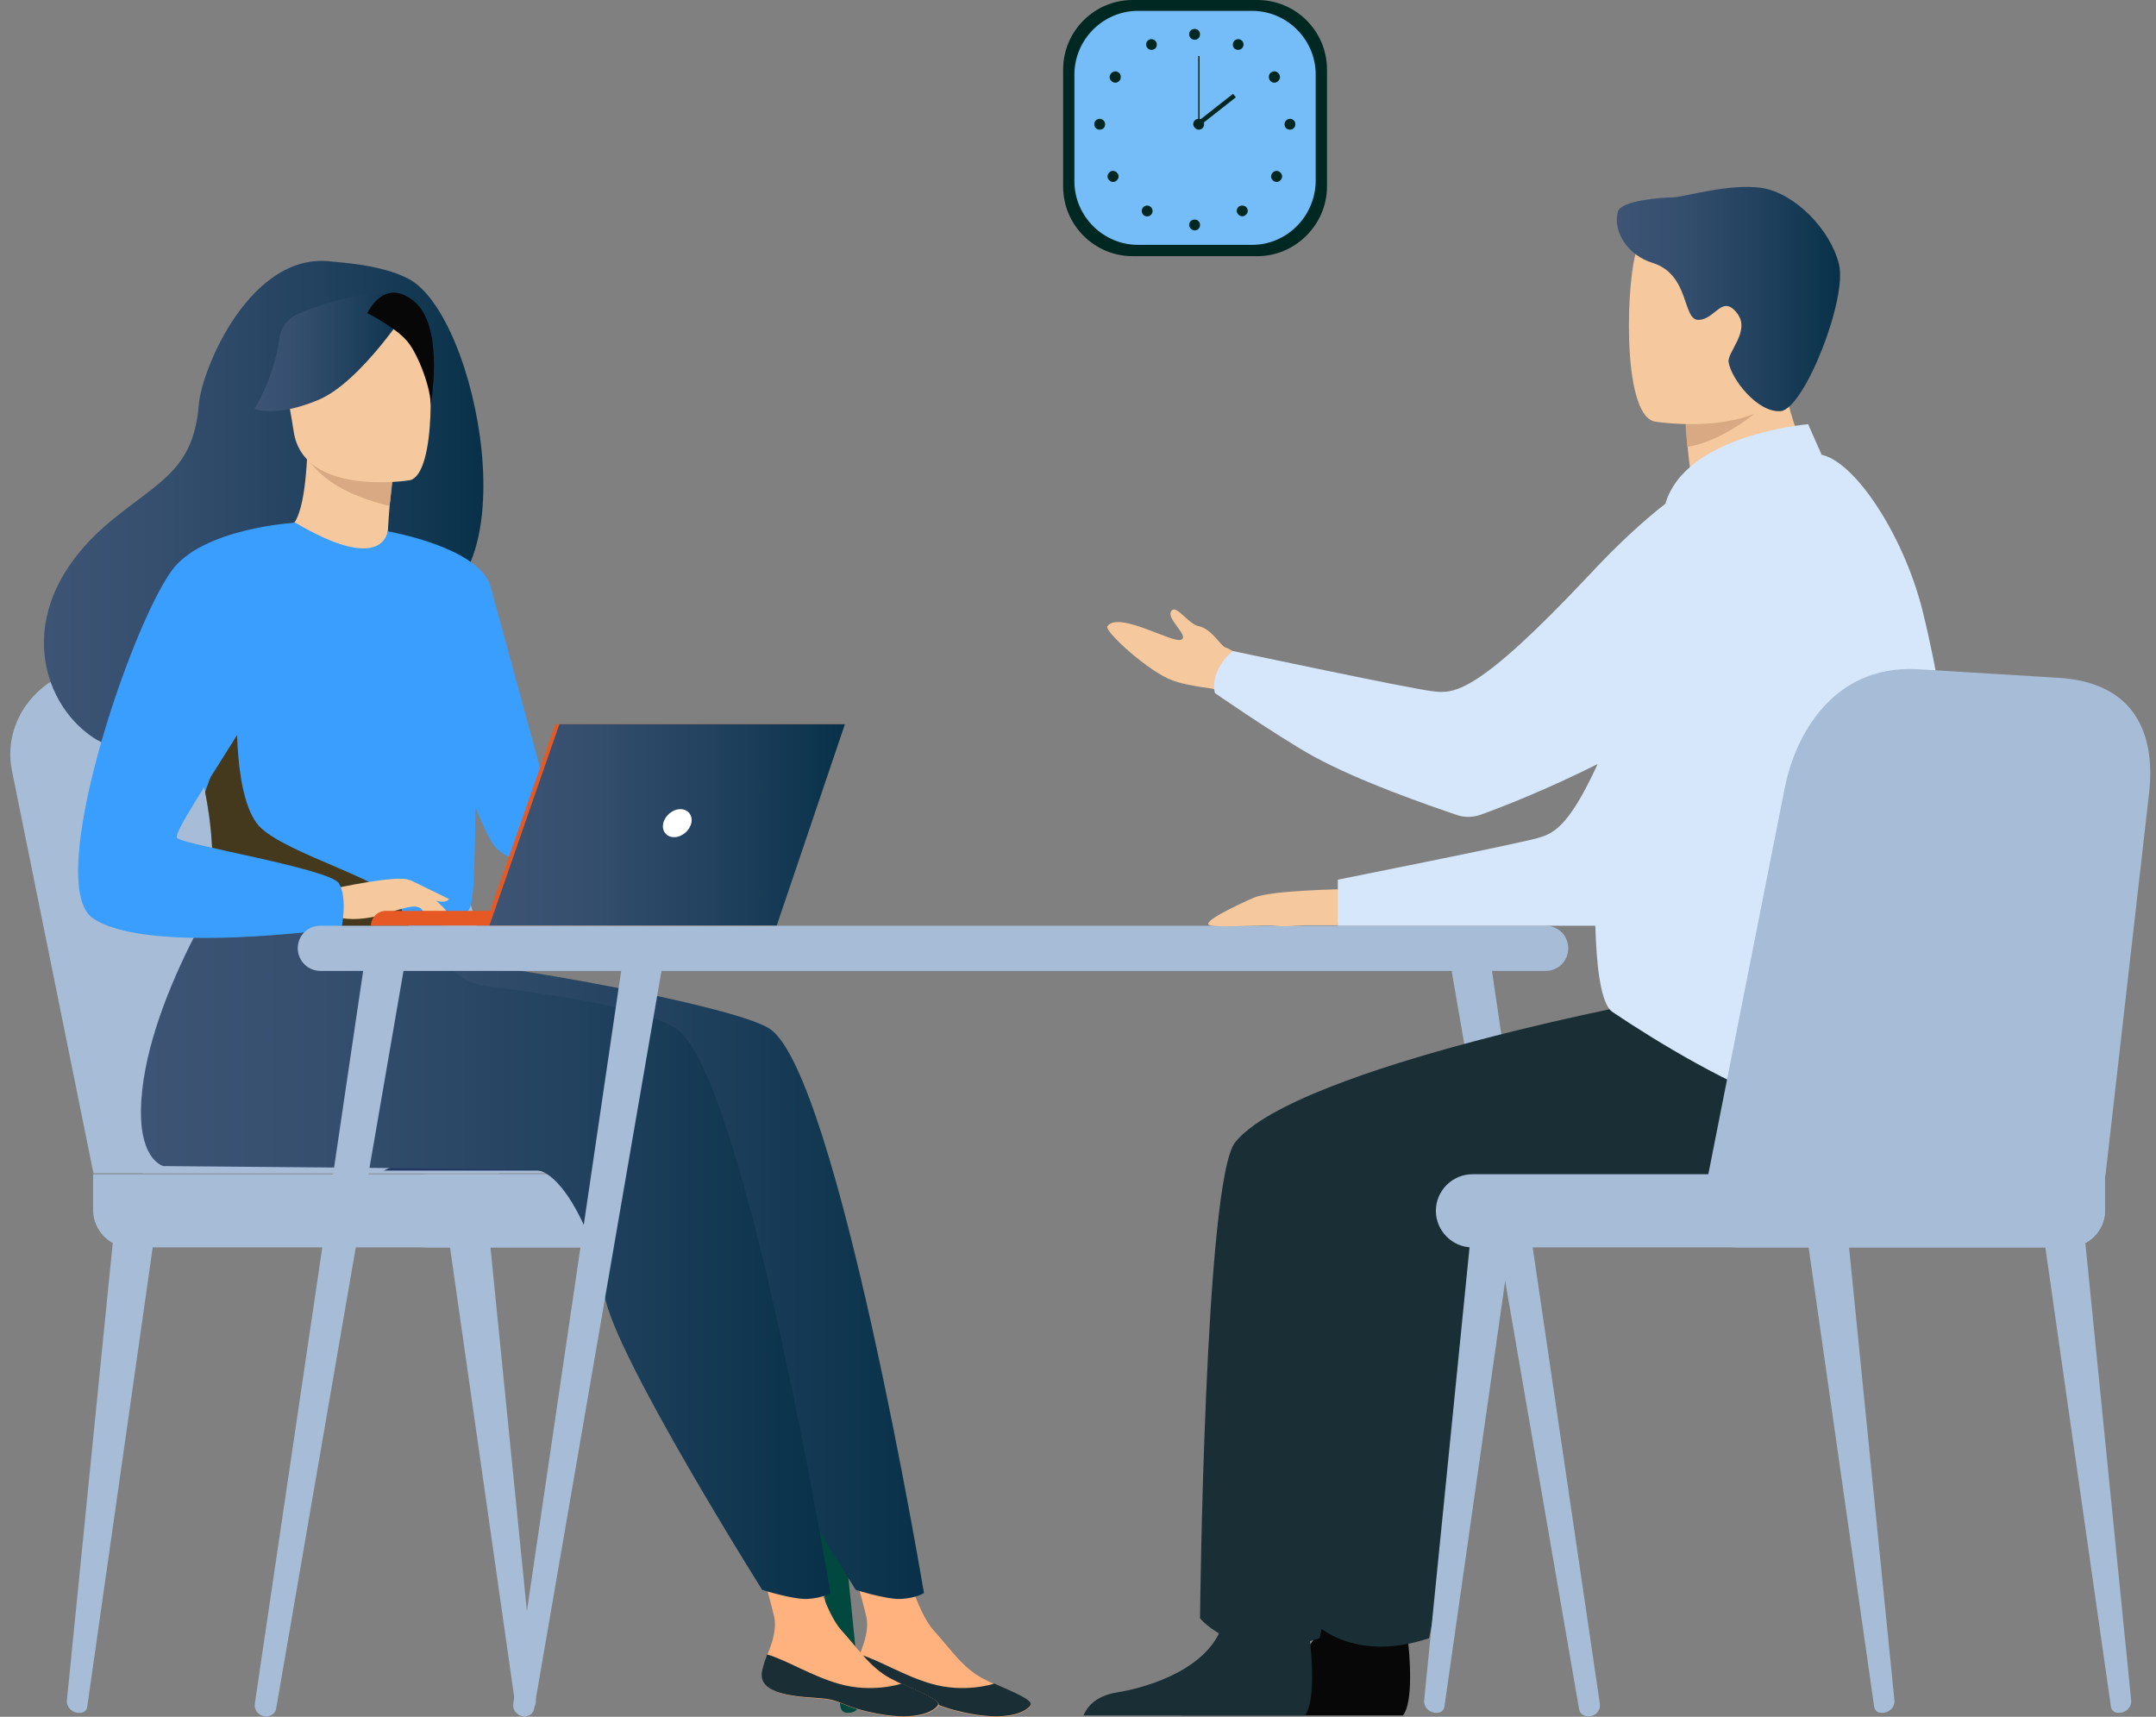 <svg width="162" height="129" viewBox="0 0 162 129" fill="none" xmlns="http://www.w3.org/2000/svg">
<rect x="0" y="0" width="162" height="129" fill="#808080" stroke="none"/>
<path d="M39.314 128.698H39.382C39.891 128.698 40.298 128.257 40.264 127.782L36.802 93.222L33.78 93.494L38.737 128.223C38.771 128.528 39.008 128.732 39.314 128.698Z" fill="#A7BCD6"/>
<path d="M5.976 128.698H5.908C5.399 128.698 4.991 128.257 5.025 127.782L8.488 93.222L11.509 93.494L6.553 128.257C6.519 128.528 6.282 128.732 5.976 128.698Z" fill="#A7BCD6"/>
<path d="M63.723 128.698H63.791C64.3 128.698 64.707 128.257 64.674 127.782L61.211 93.222L58.19 93.494L63.146 128.223C63.18 128.528 63.417 128.732 63.723 128.698Z" fill="#01483F"/>
<path d="M7.029 88.198L0.885 57.848C0.104 53.74 3.499 49.972 7.912 50.074L19.76 50.345C23.834 50.447 27.398 53.163 28.519 57.101L37.515 88.164H7.029V88.198Z" fill="#A7BCD6"/>
<path d="M10.73 88.198L4.586 57.848C3.805 53.74 7.2 49.972 11.613 50.074L23.461 50.345C27.535 50.447 31.099 53.163 32.22 57.101L41.216 88.164H10.73V88.198Z" fill="#A7BCD6"/>
<path d="M9.78 93.731H54.524C56.051 93.731 57.274 92.475 57.274 90.981C57.274 89.454 56.017 88.232 54.524 88.232H6.996V90.981C7.03 92.475 8.252 93.731 9.78 93.731Z" fill="#A7BCD6"/>
<path d="M32.118 93.731H59.208C60.736 93.731 61.958 92.475 61.958 90.981C61.958 89.454 60.702 88.232 59.208 88.232H32.118C30.59 88.232 29.368 89.488 29.368 90.981C29.334 92.475 30.59 93.731 32.118 93.731Z" fill="#A7BCD6"/>
<path d="M94.481 19.249H85.111C82.225 19.249 79.883 16.906 79.883 14.021V5.228C79.883 2.342 82.225 0 85.111 0H94.481C97.366 0 99.709 2.342 99.709 5.228V14.021C99.709 16.872 97.332 19.249 94.481 19.249Z" fill="#002822"/>
<path d="M94.073 18.4H85.518C82.904 18.4 80.731 16.261 80.731 13.613V5.601C80.731 2.987 82.87 0.815 85.518 0.815H94.073C96.687 0.815 98.86 2.953 98.86 5.601V13.613C98.826 16.261 96.687 18.4 94.073 18.4Z" fill="#75BDF9"/>
<path d="M89.353 2.58C89.353 2.342 89.523 2.173 89.761 2.173C89.999 2.173 90.168 2.342 90.168 2.58C90.168 2.818 89.999 2.987 89.761 2.987C89.557 2.987 89.353 2.818 89.353 2.58Z" fill="#002822"/>
<path d="M92.681 3.157C92.782 2.954 93.054 2.886 93.224 2.987C93.427 3.089 93.495 3.361 93.394 3.531C93.292 3.734 93.02 3.802 92.85 3.7C92.647 3.632 92.579 3.361 92.681 3.157Z" fill="#002822"/>
<path d="M95.532 5.432C95.736 5.296 95.974 5.364 96.109 5.568C96.245 5.771 96.177 6.009 95.974 6.145C95.77 6.28 95.532 6.213 95.396 6.009C95.295 5.805 95.329 5.534 95.532 5.432Z" fill="#002822"/>
<path d="M96.924 8.928C97.162 8.928 97.331 9.098 97.331 9.336C97.331 9.573 97.162 9.743 96.924 9.743C96.686 9.743 96.517 9.573 96.517 9.336C96.517 9.098 96.72 8.928 96.924 8.928Z" fill="#002822"/>
<path d="M96.211 12.968C96.381 13.138 96.381 13.376 96.211 13.546C96.041 13.715 95.804 13.715 95.634 13.546C95.464 13.376 95.464 13.138 95.634 12.968C95.804 12.799 96.041 12.799 96.211 12.968Z" fill="#002822"/>
<path d="M93.631 15.548C93.801 15.718 93.801 15.956 93.631 16.125C93.461 16.295 93.224 16.295 93.054 16.125C92.884 15.956 92.884 15.718 93.054 15.548C93.224 15.413 93.461 15.413 93.631 15.548Z" fill="#002822"/>
<path d="M89.353 16.906C89.353 16.669 89.523 16.499 89.761 16.499C89.999 16.499 90.168 16.669 90.168 16.906C90.168 17.144 89.999 17.314 89.761 17.314C89.557 17.314 89.353 17.11 89.353 16.906Z" fill="#002822"/>
<path d="M86.876 3.157C86.774 2.953 86.502 2.885 86.333 2.987C86.129 3.089 86.061 3.361 86.163 3.531C86.265 3.734 86.536 3.802 86.706 3.7C86.91 3.632 86.978 3.361 86.876 3.157Z" fill="#002822"/>
<path d="M84.024 5.432C83.82 5.296 83.582 5.364 83.447 5.567C83.311 5.771 83.379 6.009 83.582 6.145C83.786 6.28 84.024 6.212 84.159 6.009C84.261 5.805 84.227 5.533 84.024 5.432Z" fill="#002822"/>
<path d="M82.632 8.928C82.394 8.928 82.225 9.098 82.225 9.336C82.225 9.573 82.394 9.743 82.632 9.743C82.87 9.743 83.039 9.573 83.039 9.336C83.039 9.098 82.836 8.928 82.632 8.928Z" fill="#002822"/>
<path d="M83.345 12.968C83.175 13.138 83.175 13.376 83.345 13.545C83.515 13.715 83.752 13.715 83.922 13.545C84.092 13.376 84.092 13.138 83.922 12.968C83.752 12.798 83.481 12.798 83.345 12.968Z" fill="#002822"/>
<path d="M86.196 16.261C86.421 16.261 86.604 16.079 86.604 15.854C86.604 15.629 86.421 15.446 86.196 15.446C85.972 15.446 85.789 15.629 85.789 15.854C85.789 16.079 85.972 16.261 86.196 16.261Z" fill="#002822"/>
<path d="M89.66 9.336C89.66 9.098 89.83 8.928 90.067 8.928C90.305 8.928 90.475 9.098 90.475 9.336C90.475 9.573 90.305 9.743 90.067 9.743C89.864 9.743 89.66 9.539 89.66 9.336Z" fill="#002822"/>
<path d="M90.135 4.209H90.033V9.336H90.135V4.209Z" fill="#002822"/>
<path d="M92.65 7.048L89.926 9.186L90.135 9.453L92.859 7.315L92.65 7.048Z" fill="#002822"/>
<path d="M47.834 81.849C45.288 86.263 42.097 87.96 42.097 87.96H28.823C28.857 87.96 49.769 78.489 47.834 81.849Z" fill="#233862"/>
<path d="M64.197 125.711C64.061 127.103 65.996 127.476 68.237 127.612C70.477 127.748 69.798 128.189 72.888 128.8C75.977 129.377 77.199 128.562 77.437 128.155C77.64 127.781 76.215 127.204 74.687 126.525C74.483 126.457 74.313 126.356 74.11 126.254C72.412 125.473 71.462 123.945 70.138 122.486C68.882 121.128 67.727 116.782 67.727 116.782L63.552 115.832C63.552 115.832 64.672 119.736 65.079 121.399C65.317 122.384 64.944 123.47 64.604 124.285C64.434 124.76 64.265 125.201 64.197 125.711Z" fill="#FFB27D"/>
<path d="M68.237 127.578C70.478 127.714 69.799 128.155 72.888 128.766C75.977 129.343 77.199 128.528 77.437 128.121C77.641 127.748 76.215 127.171 74.687 126.492L74.653 126.525C74.653 126.525 72.481 127.238 70.002 126.525C67.965 125.948 66.03 124.726 64.605 124.319C64.435 124.76 64.265 125.235 64.197 125.711C64.061 127.103 65.996 127.442 68.237 127.578Z" fill="#1A2E35"/>
<path d="M57.882 77.334C55.642 75.773 40.772 72.955 33.202 72.14L24.817 64.841C24.817 64.841 17.688 75.399 17.62 83.479C17.586 87.247 19.317 87.621 19.317 87.621C19.317 87.621 46.17 87.824 47.358 87.926C49.293 88.13 51.84 92.917 52.451 97.296C53.096 101.675 64.299 119.464 64.299 119.464C64.299 119.464 66.641 120.211 67.727 120.143C68.882 120.075 69.425 119.702 69.425 119.702C69.425 119.702 62.941 80.899 57.882 77.334Z" fill="url(#paint0_linear_192_3846)"/>
<path d="M57.272 125.711C57.136 127.103 59.071 127.476 61.312 127.612C63.552 127.748 62.873 128.189 65.963 128.8C69.052 129.377 70.274 128.562 70.512 128.155C70.716 127.781 69.29 127.204 67.762 126.525C67.558 126.457 67.389 126.356 67.185 126.254C65.487 125.473 64.537 123.945 63.213 122.486C61.957 121.128 60.803 116.782 60.803 116.782L56.627 115.832C56.627 115.832 57.747 119.736 58.155 121.399C58.392 122.384 58.019 123.47 57.679 124.285C57.476 124.76 57.306 125.201 57.272 125.711Z" fill="#FFB27D"/>
<path d="M61.277 127.578C63.518 127.714 62.839 128.155 65.928 128.766C69.017 129.343 70.239 128.528 70.477 128.121C70.681 127.748 69.255 127.171 67.727 126.492L67.693 126.525C67.693 126.525 65.521 127.238 63.042 126.525C61.005 125.948 59.07 124.726 57.645 124.319C57.475 124.76 57.305 125.235 57.237 125.711C57.101 127.103 59.036 127.442 61.277 127.578Z" fill="#1A2E35"/>
<path d="M50.855 77.334C48.92 75.976 43.047 74.89 36.563 74.109C34.764 73.906 33.304 72.582 32.862 70.85L17.789 64.841C17.789 64.841 10.66 75.399 10.592 83.479C10.558 87.247 12.29 87.621 12.29 87.621C12.29 87.621 39.143 87.824 40.331 87.926C42.266 88.13 44.812 92.917 45.423 97.296C46.068 101.675 57.271 119.464 57.271 119.464C57.271 119.464 59.614 120.211 60.7 120.143C61.854 120.075 62.398 119.702 62.398 119.702C62.398 119.702 55.947 80.899 50.855 77.334Z" fill="url(#paint1_linear_192_3846)"/>
<path d="M30.69 20.946C28.619 19.86 25.462 19.724 24.953 19.656C18.842 18.841 15.142 27.736 14.938 30.418C14.531 35.374 11.917 36.155 8.216 39.244C0.782 45.491 2.954 52.756 7.028 55.438C9.473 57.067 13.75 55.438 13.75 55.438C13.818 55.471 25.496 48.919 31.233 45.728C39.89 44.54 35.986 23.73 30.69 20.946Z" fill="url(#paint2_linear_192_3846)"/>
<path d="M29.434 42.707C29.468 42.707 26.718 43.963 24.715 43.318C22.848 42.707 21.219 39.889 21.219 39.889C22.034 39.787 22.848 38.973 23.086 34.22L23.459 34.322L29.502 35.849C29.502 35.849 29.265 37.751 29.163 39.584C29.061 41.077 29.095 42.537 29.434 42.707Z" fill="#F5C99D"/>
<path d="M29.502 35.849C29.502 35.849 29.502 36.257 29.264 38.022C25.869 37.173 24.341 36.019 23.289 34.729L29.502 35.849Z" fill="#D8A982"/>
<path d="M30.792 36.087C30.792 36.087 22.814 37.377 22.067 32.421C21.321 27.43 19.827 24.239 24.885 23.221C29.944 22.168 31.233 23.933 31.878 25.529C32.523 27.125 32.829 35.612 30.792 36.087Z" fill="#F5C99D"/>
<path d="M30.793 22.983C30.793 22.983 27.16 28.686 23.935 30.044C20.71 31.402 19.114 30.723 19.114 30.723C19.114 30.723 20.574 28.483 20.981 25.495C21.083 24.613 21.66 23.866 22.509 23.526C24.784 22.61 29.299 21.15 30.793 22.983Z" fill="url(#paint3_linear_192_3846)"/>
<path d="M27.602 23.526C27.602 23.526 29.74 24.613 30.589 25.631C31.438 26.616 32.422 29.297 32.354 30.486C32.354 30.486 33.407 24.748 31.234 22.745C28.892 20.675 27.602 23.526 27.602 23.526Z" fill="#070707"/>
<path d="M35.816 54.861C35.579 71.088 35.748 67.693 33.983 69.221C33.542 69.594 32.354 69.798 30.758 69.9C25.802 70.239 17.043 69.424 16.703 68.508C15.549 65.317 16.364 64.332 15.413 59.477C15.312 58.968 15.176 58.391 15.04 57.78C14.259 54.453 13.478 53.299 16.296 47.935C18.876 43.08 21.898 39.108 22.135 39.244C28.891 43.25 29.128 39.889 29.128 39.889C29.128 39.889 35.918 46.95 35.816 54.861Z" fill="#399EFD"/>
<path d="M29.129 39.923C29.129 39.923 36.054 41.111 36.869 44.099C37.684 47.086 42.505 64.74 42.505 64.74C42.505 64.74 38.974 65.385 37.31 63.755C35.681 62.126 31.607 48.58 31.607 48.58L29.129 39.923Z" fill="#399EFD"/>
<path d="M30.758 69.933C25.801 70.273 17.043 69.458 16.703 68.542C15.549 65.35 16.364 64.366 15.413 59.511L17.823 52.756C17.823 52.756 17.416 60.258 19.657 62.261C21.863 64.23 28.721 66.063 29.807 67.727C30.316 68.508 30.656 69.288 30.758 69.933Z" fill="#45391D"/>
<path d="M25.055 66.776C25.055 66.776 29.943 65.69 30.758 66.131C31.539 66.573 33.474 68.168 33.712 68.711C33.949 69.255 31.946 68.304 31.301 68.134C30.894 68.032 29.773 68.406 29.23 68.576C26.922 69.356 25.496 68.949 25.496 68.949L25.055 66.776Z" fill="#F5C99D"/>
<path d="M22.135 39.278C22.135 39.278 15.21 39.686 12.901 42.877C9.676 47.358 3.328 66.437 6.96 68.983C11.068 71.835 25.666 69.73 25.666 69.73C25.666 69.73 26.141 67.455 25.462 66.369C24.783 65.283 13.818 63.483 13.309 62.974C12.8 62.465 19.657 53.095 19.657 51.568C19.657 50.04 22.135 39.278 22.135 39.278Z" fill="#399EFD"/>
<path d="M30.996 67.489C30.996 67.489 32.014 68.813 32.354 68.983C32.694 69.153 32.897 69.085 32.897 69.085L32.218 67.829L30.996 67.489Z" fill="#F5C99D"/>
<path d="M30.758 66.097L33.745 67.557C33.745 67.557 33.609 67.761 33.236 67.761C32.863 67.761 31.946 67.421 31.946 67.421L30.758 66.097Z" fill="#F5C99D"/>
<path d="M41.758 69.56H27.873C27.873 68.949 28.382 68.44 28.993 68.44H41.758V69.56Z" fill="#E65924"/>
<path d="M41.725 54.419H63.18L58.054 69.56H36.429L41.725 54.419Z" fill="#E65924"/>
<path d="M63.485 54.419L58.359 69.56H36.768L42.03 54.419H63.485Z" fill="url(#paint4_linear_192_3846)"/>
<path d="M51.942 61.854C51.806 62.431 51.229 62.906 50.652 62.906C50.075 62.906 49.702 62.431 49.837 61.854C49.973 61.277 50.55 60.801 51.127 60.801C51.705 60.801 52.078 61.277 51.942 61.854Z" fill="white"/>
<path d="M24.07 72.955H116.138C117.089 72.955 117.836 72.208 117.836 71.257C117.836 70.307 117.089 69.56 116.138 69.56H24.07C23.12 69.56 22.373 70.307 22.373 71.257C22.373 72.174 23.12 72.955 24.07 72.955Z" fill="#A7BCD6"/>
<path d="M119.431 128.97H119.465C119.941 128.902 120.28 128.494 120.212 128.019L111.861 71.291L108.806 71.393L118.651 128.426C118.685 128.766 119.058 129.004 119.431 128.97Z" fill="#A7BCD6"/>
<path d="M19.928 128.97H19.894C19.419 128.902 19.079 128.494 19.147 128.019L27.533 71.291L30.588 71.393L20.743 128.427C20.675 128.766 20.302 129.004 19.928 128.97Z" fill="#A7BCD6"/>
<path d="M39.347 128.97H39.313C38.838 128.902 38.498 128.494 38.566 128.019L46.918 71.291L49.973 71.393L40.128 128.427C40.06 128.766 39.721 129.004 39.347 128.97Z" fill="#A7BCD6"/>
<path d="M88.776 128.902H105.411C106.226 127.917 105.92 124.319 105.784 123.165C105.751 122.927 105.751 122.791 105.751 122.791C105.751 122.791 100.081 118.242 99.3 121.739C99.266 121.841 99.233 121.943 99.233 122.044C98.248 125.303 93.835 126.763 91.288 127.171C89.625 127.442 89.014 128.325 88.776 128.902Z" fill="#070707"/>
<path d="M134.132 74.89C133.521 74.89 105.65 80.118 101.033 85.822C98.724 88.673 98.385 121.603 98.385 121.603C98.385 121.603 101.236 125.134 107.381 123.097C107.381 123.097 111.896 100.555 111.557 93.731C111.455 91.83 130.602 93.46 134.098 92.543C137.595 91.627 146.15 84.022 144.283 80.288C142.45 76.588 134.132 74.89 134.132 74.89Z" fill="#1A2E35"/>
<path d="M101.168 66.81C101.168 66.81 95.533 66.878 94.209 67.455C92.885 68.033 90.169 69.323 90.916 69.526C91.629 69.73 95.091 69.458 95.838 69.56C96.585 69.662 97.502 69.526 97.943 69.526C98.384 69.526 100.523 69.526 100.523 69.526L101.168 66.81Z" fill="#F5C99D"/>
<path d="M94.581 53.333C94.581 53.333 92.68 51.975 90.813 51.703C89.761 51.568 88.708 51.364 88.097 51.126C86.366 50.515 82.937 47.426 83.209 47.052C84.057 45.898 88.063 48.342 88.742 48.071C89.455 47.799 87.384 46.34 88.097 45.83C88.471 45.559 89.353 46.917 90.066 47.052C91.017 47.222 91.764 48.58 92.069 48.648C92.646 48.784 95.091 50.617 95.091 50.617L94.581 53.333Z" fill="#F5C99D"/>
<path d="M131.382 37.343C131.382 37.343 127.105 38.667 122.895 50.278C118.686 61.888 117.09 62.533 115.529 62.974C114.001 63.416 100.523 66.097 100.523 66.097V69.56H121.266C121.266 69.56 129.04 62.16 131.382 57.169C133.691 52.179 131.382 37.343 131.382 37.343Z" fill="#D6E7FC"/>
<path d="M81.41 128.902H98.045C98.86 127.917 98.554 124.319 98.418 123.165C98.384 122.927 98.384 122.791 98.384 122.791C98.384 122.791 92.715 118.242 91.934 121.739C91.9 121.841 91.866 121.943 91.866 122.044C90.882 125.303 86.469 126.763 83.922 127.171C82.259 127.442 81.648 128.325 81.41 128.902Z" fill="#1A2E35"/>
<path d="M125.917 74.89C125.305 74.89 97.434 80.118 92.817 85.822C90.508 88.673 90.169 121.603 90.169 121.603C90.169 121.603 93.021 125.134 99.165 123.097C99.165 123.097 103.68 100.555 103.341 93.731C103.239 91.83 122.386 93.46 125.883 92.543C129.379 91.627 137.934 84.022 136.067 80.288C134.234 76.588 125.917 74.89 125.917 74.89Z" fill="#1A2E35"/>
<path d="M127.682 41.01C129.685 40.84 131.79 40.297 133.623 39.72C135.897 38.973 137.731 37.92 136.542 35.816C135.456 33.914 133.691 29.637 133.826 26.072L129.583 29.467L126.697 31.776C126.697 31.776 126.697 33.134 127.037 35.544C127.105 35.985 127.173 36.461 127.24 36.97C127.308 37.377 127.105 37.785 126.765 37.988C126.731 37.988 126.731 38.022 126.697 38.022C125.271 38.939 125.984 41.145 127.682 41.01Z" fill="#F5C99D"/>
<path d="M126.698 31.267C126.698 31.267 126.562 31.776 126.8 33.575C129.346 33.168 131.756 31.131 131.756 31.131C130.466 30.757 129.991 29.365 129.006 29.501L126.698 31.267Z" fill="#D8A982"/>
<path d="M124.321 31.674C124.321 31.674 134.166 33.303 135.082 27.159C135.999 21.014 137.9 17.076 131.654 15.786C125.407 14.496 123.811 16.635 123.031 18.638C122.216 20.573 121.775 31.097 124.321 31.674Z" fill="#F5C99D"/>
<path d="M121.571 15.888C121.163 17.382 122.284 19.181 124.185 19.758C127.002 20.641 126.391 24.103 127.647 24.035C128.903 24.002 129.413 22.032 130.567 23.594C131.518 24.918 129.752 26.48 129.888 27.227C130.092 28.483 132.061 31.029 133.792 30.893C135.557 30.757 138.85 22.406 138.171 19.826C137.526 17.246 134.878 14.53 132.4 14.123C129.922 13.749 126.459 14.835 125.644 14.835C124.83 14.835 121.808 15.073 121.571 15.888Z" fill="url(#paint5_linear_192_3846)"/>
<path d="M144.452 45.864C143.026 40.127 139.088 34.118 136.44 34.118C131.891 34.118 125.407 35.306 122.759 41.824C120.824 46.611 118.244 74.109 121.163 76.044C127.851 80.525 143.332 89.658 146.082 80.322C148.594 71.801 146.93 55.811 144.452 45.864Z" fill="#D6E7FC"/>
<path d="M133.453 40.161C132.163 36.8 127.988 35.646 125.136 37.852C123.608 39.041 121.707 40.738 119.433 43.182C110.98 52.179 109.248 52.145 107.653 51.941C106.057 51.771 92.647 48.92 92.647 48.92C92.647 48.92 91.969 49.429 91.561 50.244C91.018 51.33 91.29 52.077 91.29 52.077C90.78 51.737 96.042 55.37 98.69 56.83C102.153 58.731 107.381 60.53 109.486 61.243C110.063 61.447 110.708 61.413 111.285 61.209C114.374 60.089 124.763 56.015 133.216 48.988C135.456 47.12 134.642 43.284 133.453 40.161Z" fill="#D6E7FC"/>
<path d="M136.882 34.186L135.863 31.878C135.863 31.878 126.663 32.624 125.136 37.852C125.136 37.852 132.265 34.288 136.882 34.186Z" fill="#D6E7FC"/>
<path d="M159.186 128.698H159.254C159.763 128.698 160.17 128.257 160.136 127.782L156.674 93.222L153.652 93.494L158.609 128.223C158.643 128.528 158.914 128.732 159.186 128.698Z" fill="#A7BCD6"/>
<path d="M141.397 128.698H141.465C141.974 128.698 142.381 128.257 142.347 127.782L138.885 93.222L135.863 93.494L140.82 128.223C140.854 128.528 141.091 128.732 141.397 128.698Z" fill="#A7BCD6"/>
<path d="M107.957 128.698H107.89C107.38 128.698 106.973 128.257 107.007 127.782L110.47 93.222L113.491 93.494L108.535 128.223C108.501 128.528 108.229 128.732 107.957 128.698Z" fill="#A7BCD6"/>
<path d="M158.201 88.334L161.494 59.477C161.935 55.302 160.544 51.228 154.535 50.922L143.977 50.278C137.73 50.006 134.879 55.234 134.098 59.24L127.817 90.982L158.201 88.334Z" fill="#A7BCD6"/>
<path d="M155.383 93.731H110.639C109.112 93.731 107.89 92.475 107.89 90.982C107.89 89.454 109.146 88.232 110.639 88.232H158.167V90.982C158.167 92.475 156.911 93.731 155.383 93.731Z" fill="#A7BCD6"/>
<path d="M155.383 93.731H130.567C129.04 93.731 127.817 92.475 127.817 90.982C127.817 89.454 129.073 88.232 130.567 88.232H158.167V90.982C158.167 92.475 156.911 93.731 155.383 93.731Z" fill="#A7BCD6"/>
<defs>
<linearGradient id="paint0_linear_192_3846" x1="17.621" y1="92.527" x2="69.438" y2="92.527" gradientUnits="userSpaceOnUse">
<stop stop-color="#3D5475"/>
<stop offset="0.255" stop-color="#364F6F"/>
<stop offset="0.628" stop-color="#22425F"/>
<stop offset="1" stop-color="#083149"/>
</linearGradient>
<linearGradient id="paint1_linear_192_3846" x1="10.61" y1="92.527" x2="62.427" y2="92.527" gradientUnits="userSpaceOnUse">
<stop stop-color="#3D5475"/>
<stop offset="0.255" stop-color="#364F6F"/>
<stop offset="0.628" stop-color="#22425F"/>
<stop offset="1" stop-color="#083149"/>
</linearGradient>
<linearGradient id="paint2_linear_192_3846" x1="3.304" y1="37.89" x2="36.318" y2="37.89" gradientUnits="userSpaceOnUse">
<stop stop-color="#3D5475"/>
<stop offset="0.255" stop-color="#364F6F"/>
<stop offset="0.628" stop-color="#22425F"/>
<stop offset="1" stop-color="#083149"/>
</linearGradient>
<linearGradient id="paint3_linear_192_3846" x1="19.107" y1="26.5" x2="30.786" y2="26.5" gradientUnits="userSpaceOnUse">
<stop stop-color="#3D5475"/>
<stop offset="0.255" stop-color="#364F6F"/>
<stop offset="0.628" stop-color="#22425F"/>
<stop offset="1" stop-color="#083149"/>
</linearGradient>
<linearGradient id="paint4_linear_192_3846" x1="36.757" y1="61.992" x2="63.499" y2="61.992" gradientUnits="userSpaceOnUse">
<stop stop-color="#3D5475"/>
<stop offset="0.255" stop-color="#364F6F"/>
<stop offset="0.628" stop-color="#22425F"/>
<stop offset="1" stop-color="#083149"/>
</linearGradient>
<linearGradient id="paint5_linear_192_3846" x1="121.497" y1="22.491" x2="138.287" y2="22.491" gradientUnits="userSpaceOnUse">
<stop stop-color="#3D5475"/>
<stop offset="0.255" stop-color="#364F6F"/>
<stop offset="0.628" stop-color="#22425F"/>
<stop offset="1" stop-color="#083149"/>
</linearGradient>
</defs>
</svg>
